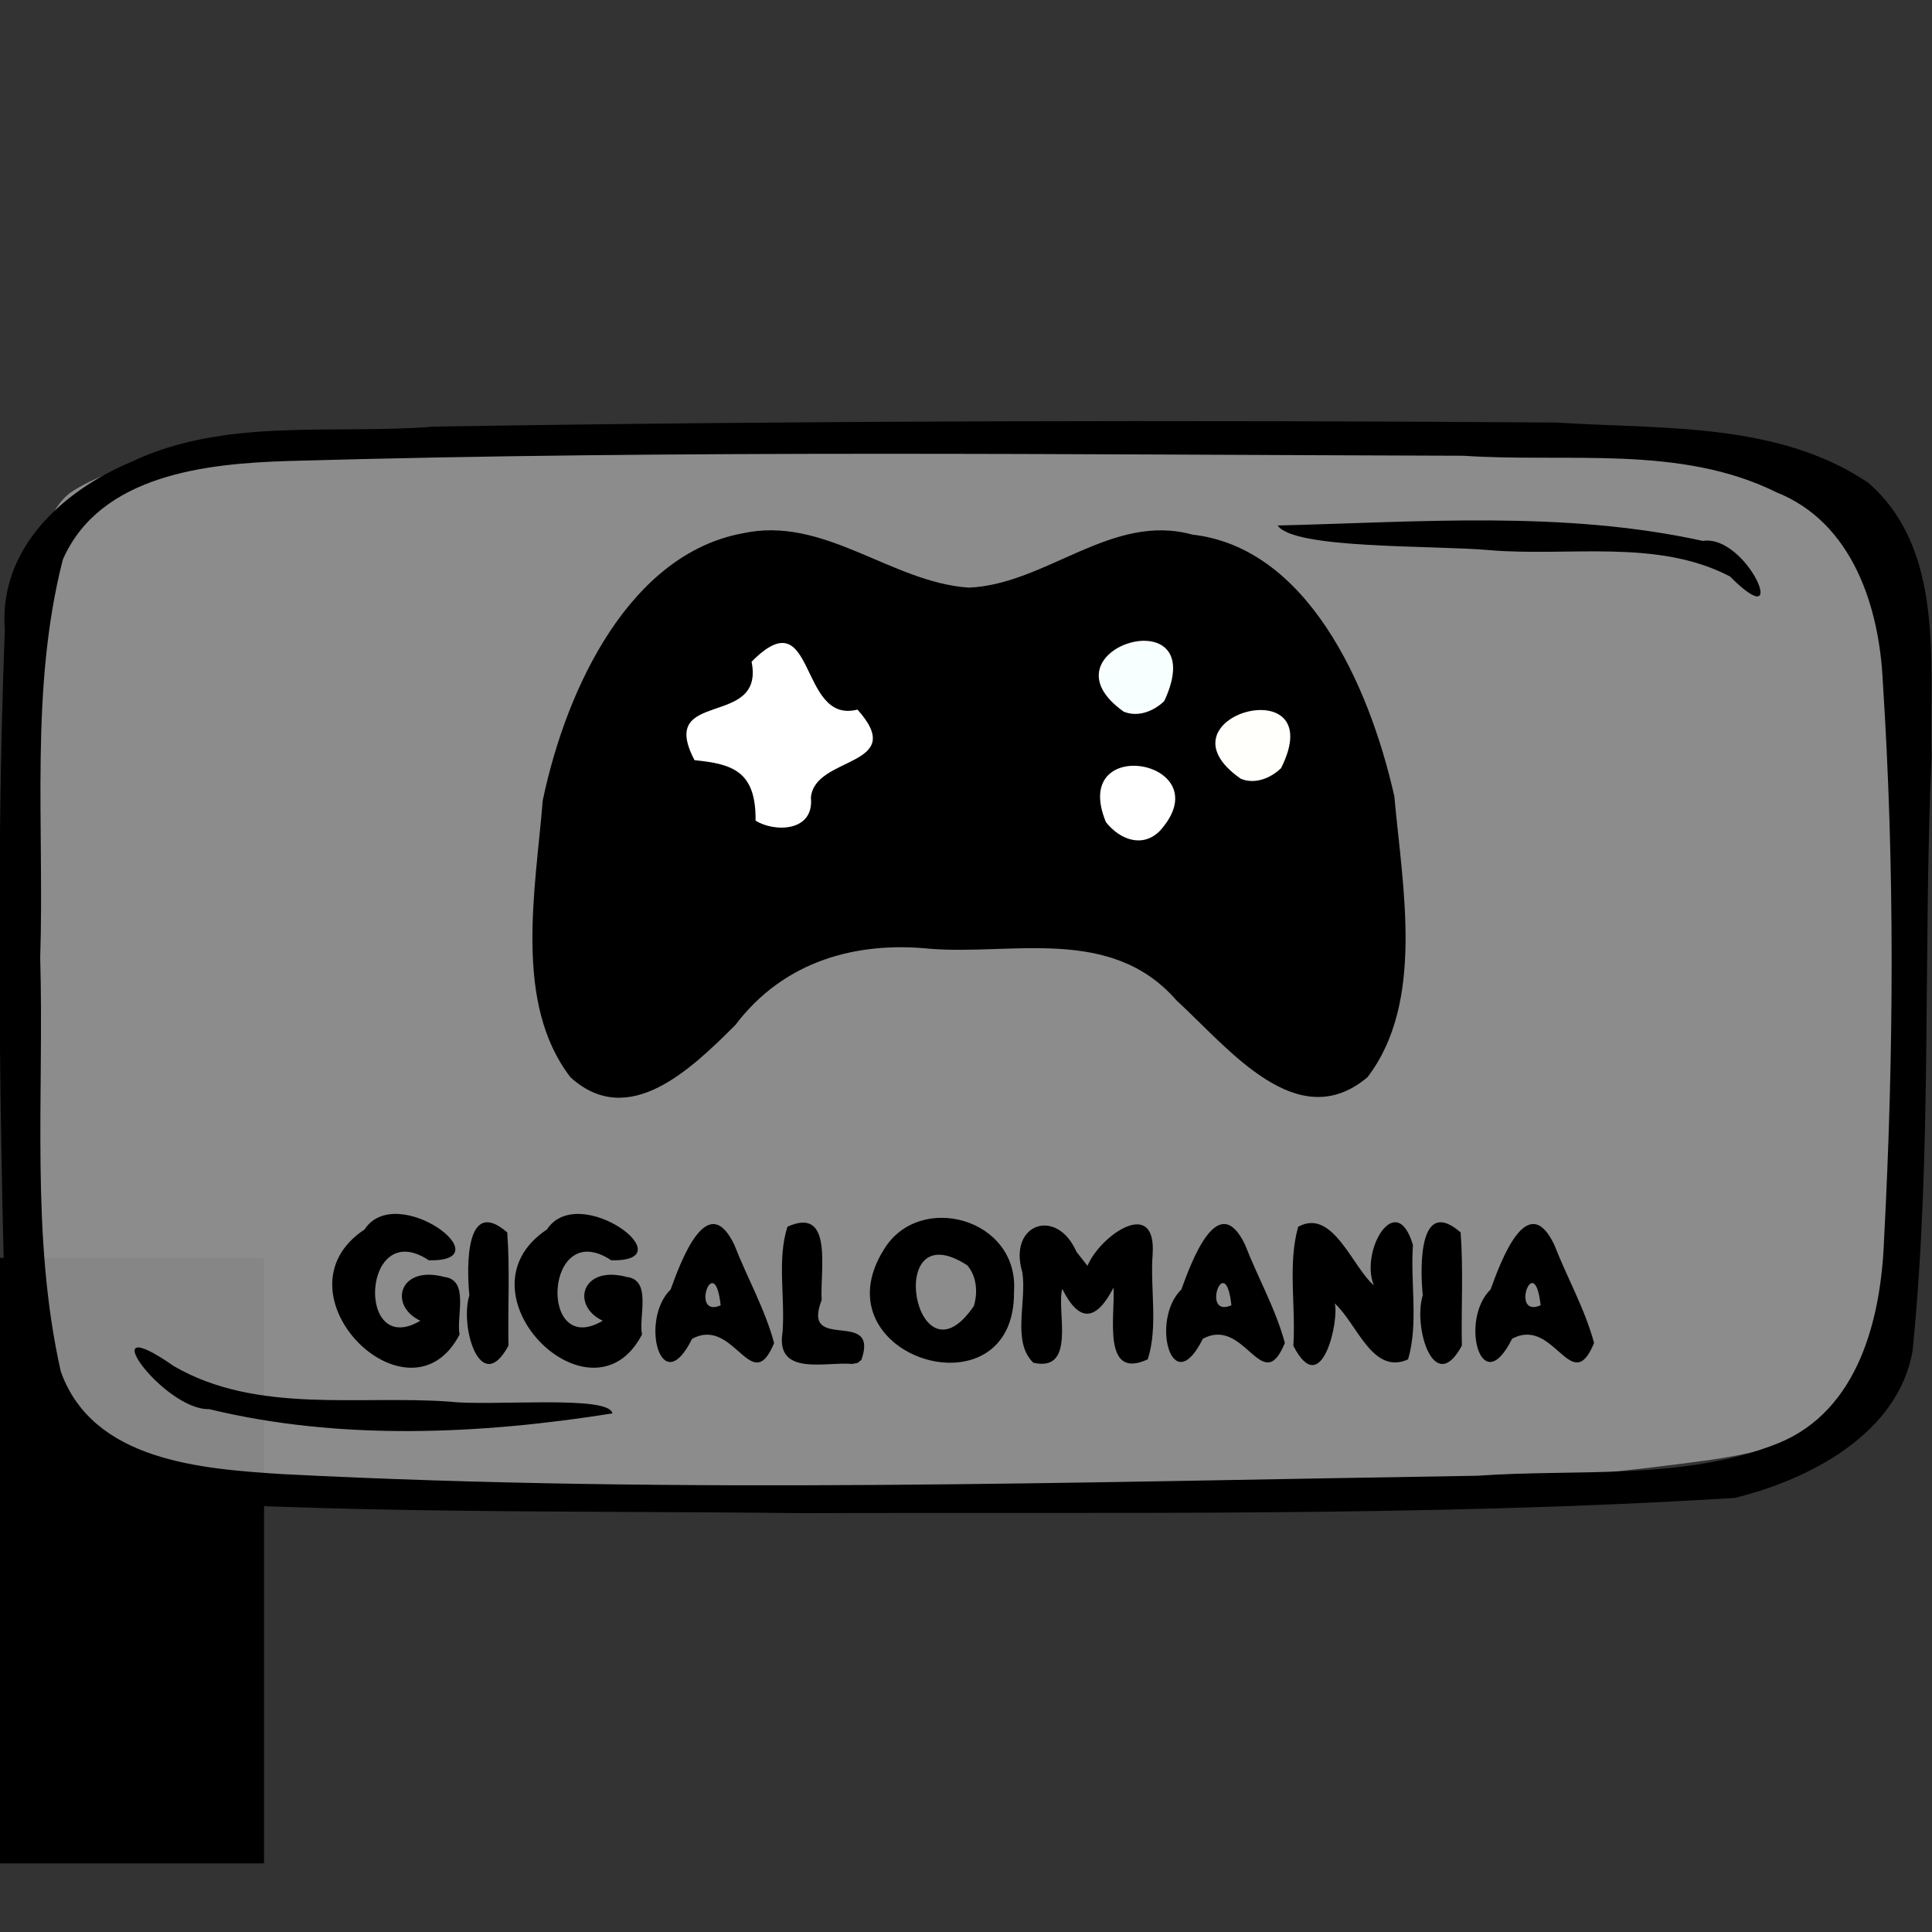 <?xml version="1.0" encoding="UTF-8" standalone="no"?>
<!-- Created with Inkscape (http://www.inkscape.org/) -->

<svg
   xmlns:dc="http://purl.org/dc/elements/1.1/"
   xmlns:cc="http://creativecommons.org/ns#"
   xmlns:rdf="http://www.w3.org/1999/02/22-rdf-syntax-ns#"
   xmlns:svg="http://www.w3.org/2000/svg"
   xmlns="http://www.w3.org/2000/svg"
   xmlns:sodipodi="http://sodipodi.sourceforge.net/DTD/sodipodi-0.dtd"
   xmlns:inkscape="http://www.inkscape.org/namespaces/inkscape"
   width="150"
   height="150"
   viewBox="0 0 39.688 39.688"
   version="1.1"
   id="svg922"
   inkscape:version="0.92.4 (5da689c313, 2019-01-14)"
   sodipodi:docname="USO_games_gigalomania.svg">
  <rect x="0" y="0" width="39.688" height="39.688" fill="#333333" stroke="none"/>
  <title
     id="title1437">USOICON</title>
  <defs
     id="defs916">
    <clipPath
       id="clipPath1521"
       clipPathUnits="userSpaceOnUse">
      <rect
         y="66.645"
         x="57.114"
         height="151.423"
         width="172.875"
         id="rect1523"
         style="opacity:0.875;fill:#000000;fill-opacity:1;stroke:#000000;stroke-width:0.604;stroke-linejoin:round;stroke-miterlimit:4;stroke-dasharray:none;stroke-opacity:1" />
    </clipPath>
  </defs>
  <sodipodi:namedview
     id="base"
     pagecolor="#ffffff"
     bordercolor="#666666"
     borderopacity="1.0"
     inkscape:pageopacity="0.0"
     inkscape:pageshadow="2"
     inkscape:zoom="1.8765945"
     inkscape:cx="105.30135"
     inkscape:cy="70.3125"
     inkscape:document-units="px"
     inkscape:current-layer="layer7"
     showgrid="false"
     inkscape:window-width="894"
     inkscape:window-height="597"
     inkscape:window-x="2636"
     inkscape:window-y="147"
     inkscape:window-maximized="0"
     units="px" />
  <g
     style="display:inline"
     transform="translate(-35.466,-112.592)"
     id="layer1"
     inkscape:groupmode="layer"
     inkscape:label="toonbox" />
  <g
     inkscape:label="text"
     id="layer3"
     inkscape:groupmode="layer">
    <flowRoot
       xml:space="preserve"
       id="flowRoot12043"
       style="font-variant-east_asian:normal;opacity:1;vector-effect:none;fill:#000000;fill-opacity:1;stroke:none;stroke-width:1;stroke-linecap:butt;stroke-linejoin:miter;stroke-miterlimit:4;stroke-dasharray:none;stroke-dashoffset:0;stroke-opacity:1;line-height:1.25;letter-spacing:0px;word-spacing:0px;-inkscape-font-specification:Insaniburger;font-family:Insaniburger;font-weight:normal;font-style:normal;font-stretch:normal;font-variant:normal"><flowRegion
         id="flowRegion12045"><rect
           id="rect12047"
           width="5.957"
           height="12.44"
           x="-0.533"
           y="25.839" /></flowRegion><flowPara
         id="flowPara12049"></flowPara></flowRoot>  </g>
  <g
     style="display:inline"
     inkscape:label="icon_games"
     id="layer7"
     inkscape:groupmode="layer">
    <g
       id="g12065">
      <path
         style="display:inline;opacity:0.875;fill:#999999;fill-opacity:1;stroke:none;stroke-width:0.118;stroke-linejoin:round;stroke-miterlimit:4;stroke-dasharray:none;stroke-opacity:0.972"
         d="M 1.435,10.128 C 2.67,9.297 4.324,9.436 5.756,9.205 14.115,8.613 22.517,8.69 30.882,9.158 c 2.392,0.206 4.838,0.269 7.15,0.97 0.872,1.675 0.817,3.67 1.027,5.517 0.208,4.025 0.362,8.131 -0.532,12.088 -0.23,1.649 -2.018,2.052 -3.407,2.259 C 28.803,30.856 22.404,30.811 16.041,30.813 11.304,30.719 6.538,30.746 1.84,30.074 0.173,29.528 0.823,27.039 0.434,25.657 0.155,21.091 0.021,16.472 0.693,11.934 0.848,11.32 0.904,10.549 1.435,10.128 Z"
         id="rect49496"
         inkscape:connector-curvature="0" />
      <path
         style="display:inline;fill:#000000;stroke-width:0.372"
         d="M 1.803,30.709 C 0.057,30.089 0.231,27.938 0.088,26.427 -0.023,21.932 -0.07,17.428 0.099,12.934 -0.028,11.278 1.278,10.087 2.684,9.494 4.616,8.567 6.836,8.931 8.909,8.764 16.596,8.639 24.286,8.627 31.973,8.68 c 2.151,0.141 4.538,-0.02 6.404,1.236 1.585,1.379 1.256,3.719 1.302,5.606 -0.178,4.071 0.016,8.163 -0.389,12.22 -0.293,1.711 -2.12,2.653 -3.655,3.029 -6.368,0.394 -12.757,0.288 -19.135,0.313 C 11.669,31.028 6.827,31.11 2.007,30.754 L 1.803,30.709 Z m 34.718,-1.058 c 1.66,-0.67 2.121,-2.568 2.182,-4.182 C 38.904,21.657 38.926,17.825 38.678,14.015 38.61,12.472 38.055,10.735 36.495,10.114 34.511,9.131 32.202,9.508 30.064,9.362 22.02,9.341 13.972,9.24 5.93,9.47 4.248,9.521 2.061,9.745 1.291,11.494 c -0.682,2.663 -0.377,5.457 -0.465,8.181 0.081,2.829 -0.203,5.716 0.422,8.496 0.655,1.847 2.894,2.004 4.559,2.111 8.177,0.421 16.369,0.159 24.551,0.033 2.046,-0.147 4.225,0.107 6.163,-0.664 z M 4.297,28.947 c -0.939,0.027 -2.493,-2.118 -0.727,-0.884 1.706,0.991 3.797,0.593 5.68,0.731 0.844,0.097 3.277,-0.144 3.329,0.241 -2.713,0.432 -5.596,0.564 -8.282,-0.088 z m 31.24,-17.106 c -1.499,-0.781 -3.309,-0.4 -4.943,-0.54 -1.173,-0.103 -4.022,-0.018 -4.347,-0.506 2.904,-0.07 5.875,-0.312 8.734,0.317 0.913,-0.143 1.835,2.014 0.556,0.729 z"
         id="path49494"
         inkscape:connector-curvature="0" />
      <path
         style="font-style:normal;font-variant:normal;font-weight:normal;font-stretch:normal;font-size:4.283px;font-family:Insaniburger;-inkscape-font-specification:Insaniburger;opacity:1;vector-effect:none;fill:#000000;fill-opacity:1;stroke:none;stroke-width:0.05;stroke-linecap:butt;stroke-linejoin:miter;stroke-miterlimit:4;stroke-dasharray:none;stroke-dashoffset:0;stroke-opacity:1"
         d="M 9.129,26.232 C 8.192,25.981 7.979,26.825 8.635,27.131 7.302,27.924 7.438,24.979 8.808,25.889 10.374,25.928 8.141,24.256 7.489,25.256 c -1.953,1.297 0.922,4.143 1.952,2.158 -0.073,-0.368 0.207,-1.118 -0.312,-1.182 z m 1.316,1.411 c -0.569,1.058 -1.007,-0.381 -0.803,-1.035 -0.059,-0.595 -0.078,-2.036 0.778,-1.291 0.057,0.77 0.01,1.553 0.025,2.326 z M 12.876,26.232 c -0.937,-0.25 -1.15,0.594 -0.494,0.899 -1.332,0.793 -1.197,-2.152 0.174,-1.242 1.565,0.039 -0.667,-1.632 -1.32,-0.633 -1.953,1.297 0.922,4.143 1.952,2.158 -0.073,-0.368 0.207,-1.118 -0.312,-1.182 z m 1.928,0.583 c -0.124,-1.154 -0.638,0.276 0,0 z m -0.588,0.69 c -0.639,1.289 -1.08,-0.394 -0.44,-1.015 0.215,-0.594 0.759,-2.066 1.308,-0.92 0.263,0.677 0.629,1.316 0.818,2.019 -0.465,1.137 -0.821,-0.563 -1.687,-0.084 z m 3.291,0.514 c -0.527,-0.054 -1.586,0.27 -1.431,-0.658 0.053,-0.715 -0.115,-1.49 0.1,-2.161 0.958,-0.435 0.663,0.925 0.703,1.505 -0.431,1.104 1.191,0.151 0.817,1.229 l -0.079,0.064 z m 3.323,-1.485 c 0.028,2.607 -4.067,1.352 -2.671,-0.869 0.727,-1.195 2.777,-0.64 2.671,0.869 z m -0.961,-0.542 c -1.74,-1.13 -1.066,2.606 0.136,0.837 0.086,-0.278 0.058,-0.615 -0.136,-0.837 z m 2.471,0.011 c 0.255,-0.618 1.416,-1.434 1.338,-0.24 -0.053,0.715 0.115,1.49 -0.1,2.161 -0.945,0.438 -0.669,-0.899 -0.703,-1.473 -0.35,0.679 -0.701,0.738 -1.053,0.026 -0.126,0.427 0.301,1.722 -0.595,1.517 -0.447,-0.433 -0.131,-1.254 -0.226,-1.857 -0.299,-0.999 0.707,-1.349 1.111,-0.423 0.076,0.096 0.151,0.192 0.227,0.288 z m 2.956,0.811 c -0.124,-1.154 -0.638,0.276 0,0 z m -0.588,0.69 c -0.639,1.289 -1.08,-0.394 -0.44,-1.015 0.215,-0.594 0.759,-2.066 1.308,-0.92 0.263,0.677 0.629,1.316 0.818,2.019 -0.465,1.137 -0.821,-0.563 -1.687,-0.084 z m 3.514,-1.1 c -0.291,-0.708 0.461,-1.989 0.803,-0.829 -0.055,0.777 0.117,1.616 -0.1,2.35 -0.733,0.33 -1.043,-0.732 -1.507,-1.15 0.098,0.32 -0.262,2.027 -0.85,0.869 0.055,-0.808 -0.118,-1.679 0.1,-2.443 0.707,-0.39 1.104,0.813 1.554,1.204 z m 1.808,1.239 c -0.569,1.058 -1.007,-0.381 -0.803,-1.035 -0.059,-0.595 -0.078,-2.036 0.778,-1.291 0.057,0.77 0.01,1.553 0.025,2.326 z m 1.618,-0.829 c -0.124,-1.154 -0.638,0.276 0,0 z m -0.588,0.69 c -0.639,1.289 -1.08,-0.394 -0.44,-1.015 0.215,-0.594 0.759,-2.066 1.308,-0.92 0.263,0.677 0.629,1.316 0.818,2.019 -0.465,1.137 -0.821,-0.563 -1.687,-0.084 z"
         id="text49550"
         inkscape:connector-curvature="0" />
      <g
         id="g53695"
         transform="matrix(0.232,0,0,0.267,-40.667,-79.696)">
        <path
           style="fill:#000000;fill-opacity:1;stroke-width:0.56"
           d="m 225.797,381.366 c -5.049,-5.7 -3.098,-14.356 -2.45,-21.296 2.144,-8.897 7.835,-18.944 17.661,-20.544 7.252,-1.396 13.15,3.763 20.064,4.172 6.862,-0.251 12.659,-5.796 19.795,-4.079 10.074,0.993 15.61,11.351 17.885,20.14 0.724,7.025 2.712,15.813 -2.378,21.607 -6.228,4.556 -12.293,-2.233 -16.917,-5.915 -5.788,-5.778 -14.552,-3.456 -21.843,-3.97 -6.372,-0.563 -12.864,0.861 -17.224,5.88 -3.901,3.368 -9.447,8.08 -14.594,4.005 z"
           id="path53677"
           inkscape:connector-curvature="0" />
        <path
           style="fill:#ffffff;fill-opacity:1;stroke-width:0.56"
           d="m 277.987,362.415 c 5.59,-5.401 -8.063,-7.575 -4.773,-0.673 1.239,1.357 3.245,2.007 4.773,0.673 z"
           id="path53675"
           inkscape:connector-curvature="0" />
        <path
           style="fill:#ffffff;fill-opacity:1;stroke-width:0.56"
           d="m 247.091,359.863 c 0.277,-3.257 8.701,-2.33 4.124,-6.783 -5.269,1.192 -3.65,-8.732 -9.378,-3.681 1.203,5.193 -8.413,2.029 -5.051,7.574 3.384,0.296 5.45,0.85 5.405,4.65 1.576,0.886 5.194,0.92 4.9,-1.76 z"
           id="path53673"
           inkscape:connector-curvature="0" />
        <path
           style="fill:#fffffc;fill-opacity:1;stroke-width:0.56"
           d="m 288.722,357.586 c 4.502,-7.798 -11.518,-3.992 -3.568,0.816 1.225,0.443 2.607,-0.012 3.568,-0.816 z"
           id="path53671"
           inkscape:connector-curvature="0" />
        <path
           style="fill:#f8ffff;fill-opacity:1;stroke-width:0.56"
           d="m 278.378,352.425 c 4.381,-8.166 -11.411,-4.019 -3.59,0.815 1.232,0.442 2.623,-0.004 3.59,-0.815 z"
           id="path53664"
           inkscape:connector-curvature="0" />
      </g>
    </g>
  </g>
</svg>
